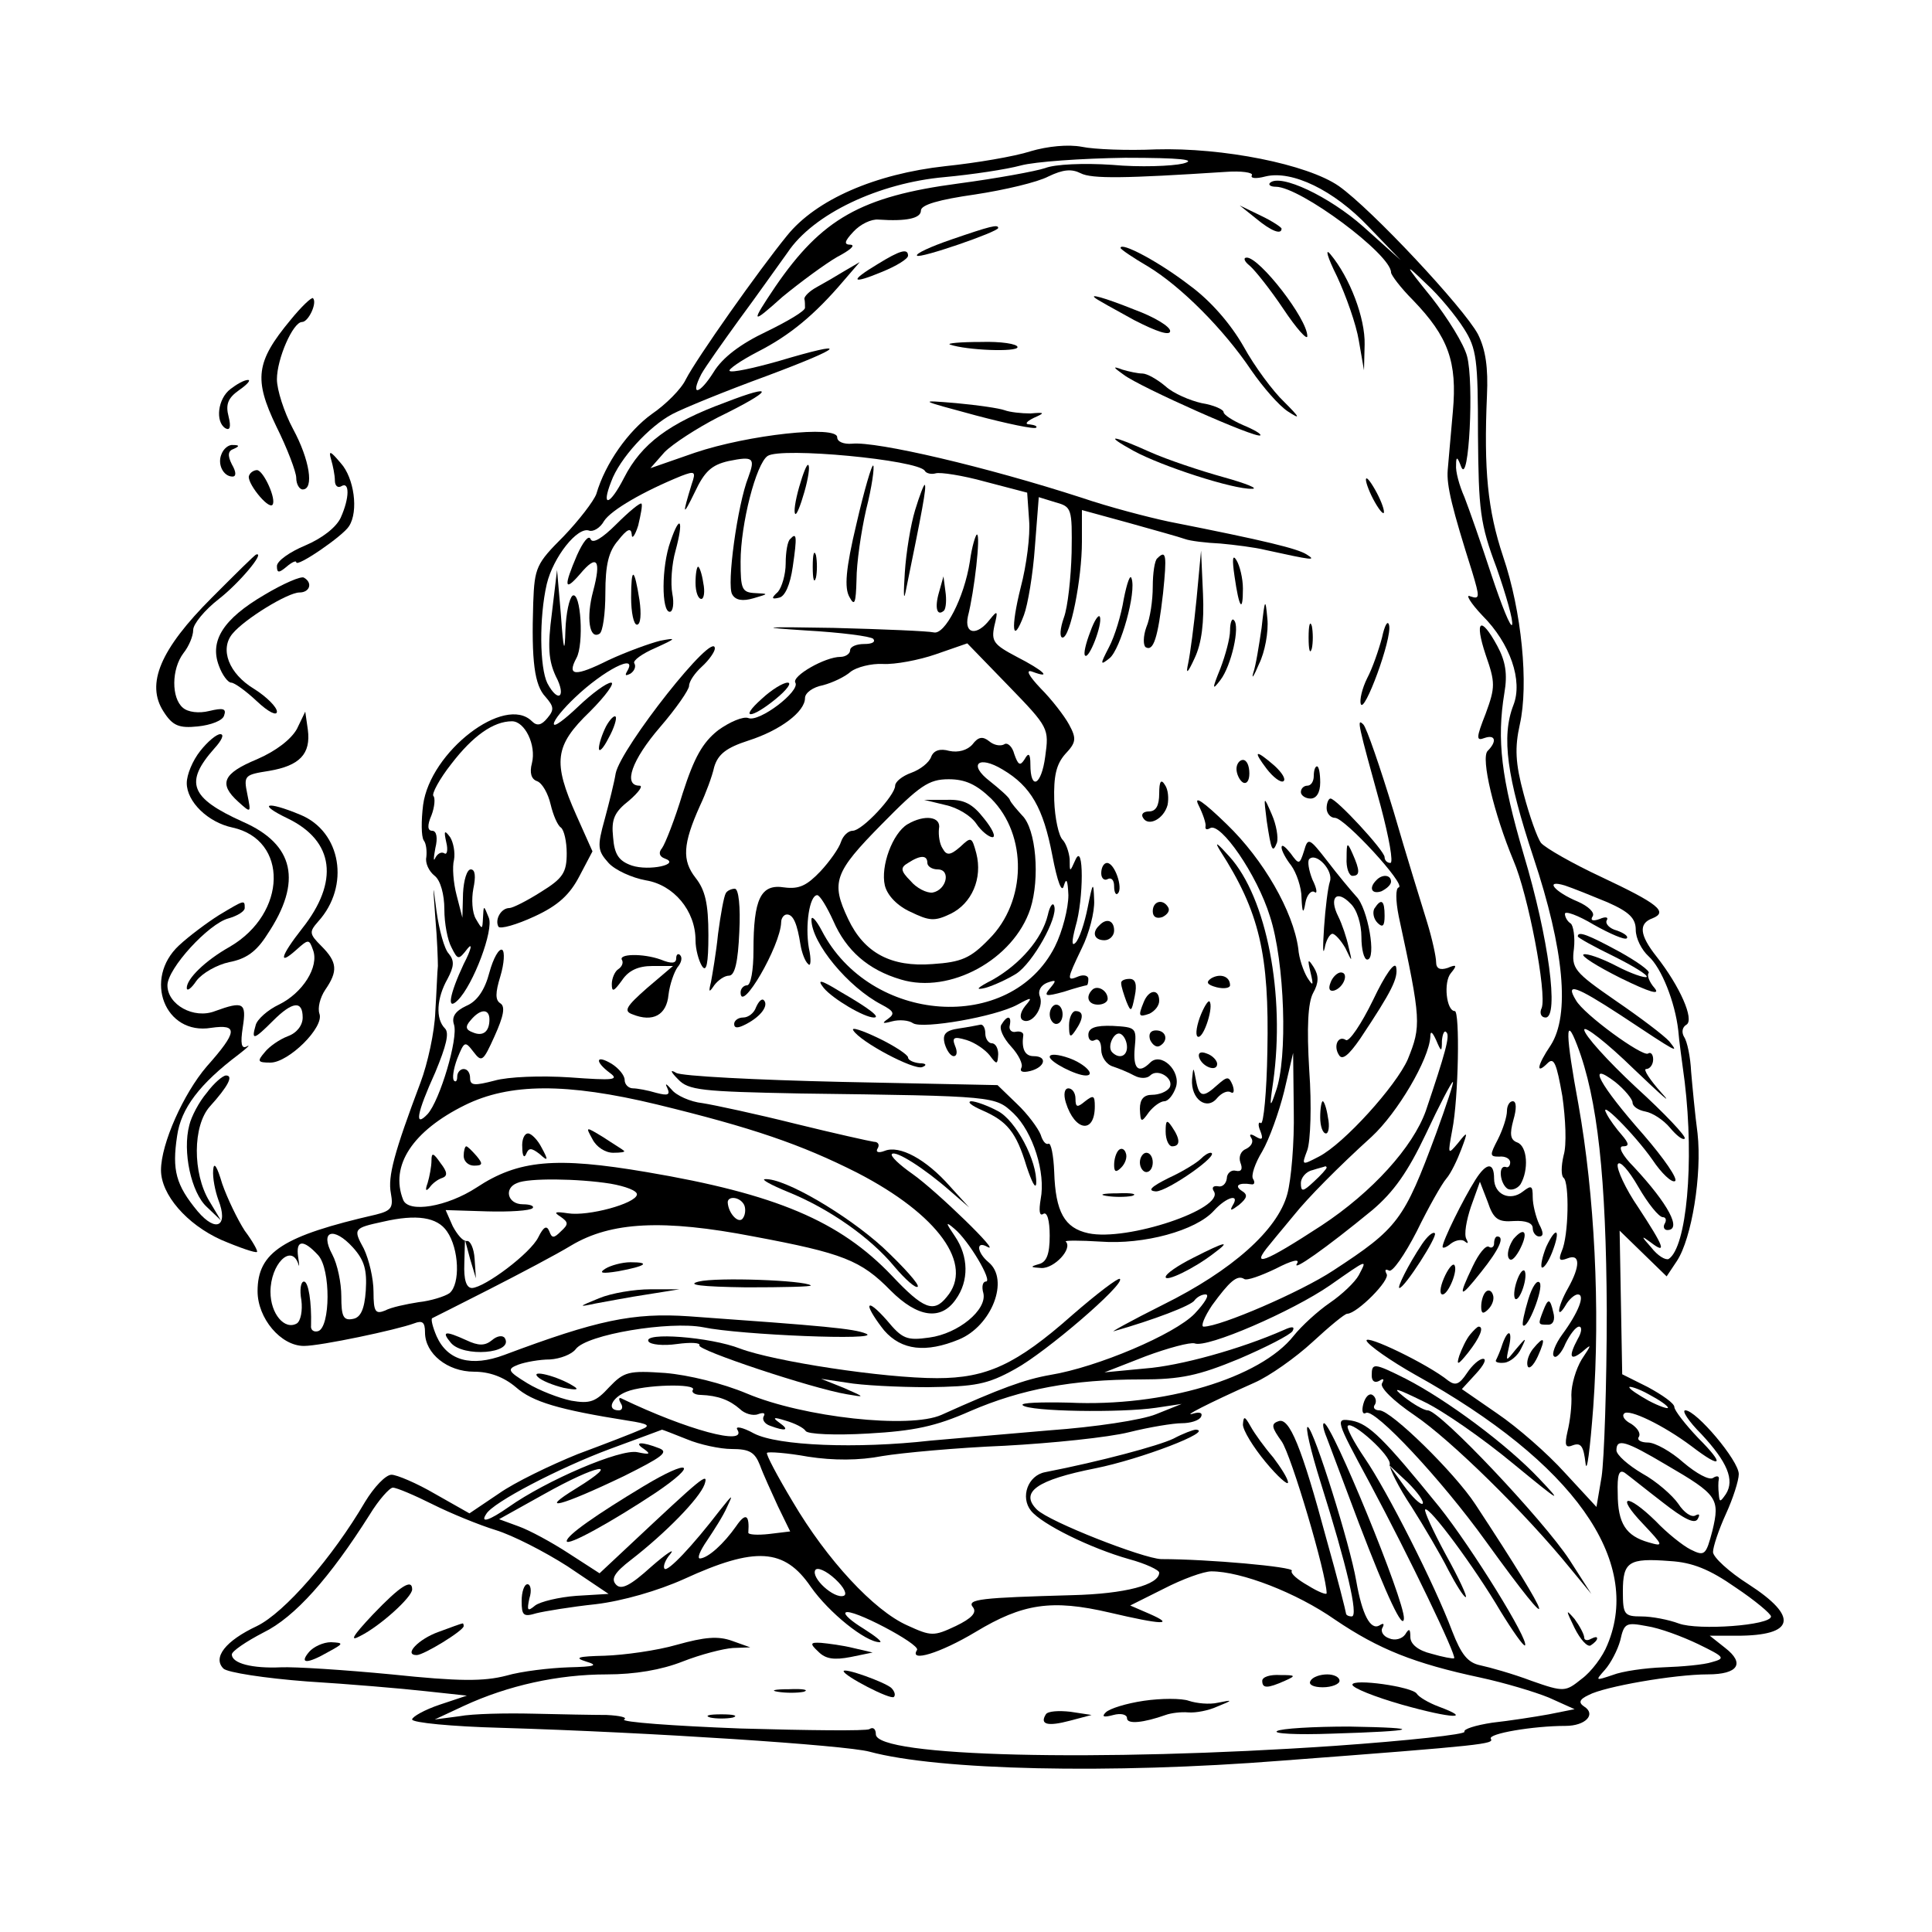 <?xml version="1.0" standalone="no"?>
<!DOCTYPE svg PUBLIC "-//W3C//DTD SVG 20010904//EN"
 "http://www.w3.org/TR/2001/REC-SVG-20010904/DTD/svg10.dtd">
<svg version="1.0" xmlns="http://www.w3.org/2000/svg"
 width="300pt" height="300pt" viewBox="0 0 300 300"
 preserveAspectRatio="xMidYMid meet">
<g transform="translate(0,300) scale(0.1,-0.1)"
fill="#000000" stroke="none">
<path d="M1600 2765 c-25 -8 -84 -18 -132 -23 -109 -12 -201 -52 -246 -108
-44 -54 -140 -190 -157 -223 -7 -15 -31 -39 -53 -54 -36 -26 -72 -76 -86 -124
-4 -11 -27 -41 -51 -66 -42 -42 -45 -48 -47 -103 -3 -91 2 -128 19 -146 13
-15 14 -20 3 -33 -9 -11 -16 -13 -24 -5 -42 42 -158 -47 -169 -130 -3 -24 -3
-49 1 -55 4 -5 5 -17 4 -26 -2 -9 4 -22 13 -29 9 -7 15 -29 15 -52 0 -22 5
-48 11 -59 10 -20 11 -20 25 -2 8 10 6 -1 -6 -24 -22 -47 -27 -74 -9 -56 24
24 56 109 48 128 -8 20 -8 20 -9 0 -1 -19 -1 -19 -11 -2 -6 10 -7 31 -4 47 4
19 3 30 -4 30 -6 0 -11 -17 -12 -37 l-1 -38 -9 35 c-5 19 -7 44 -4 55 2 11 -1
27 -6 35 -9 12 -10 10 -6 -8 3 -12 1 -20 -3 -17 -5 3 -11 -1 -14 -7 -3 -7 -3
-1 0 15 4 16 2 27 -5 27 -7 0 -8 8 -1 24 5 13 6 27 3 30 -3 3 9 26 28 50 33
43 65 66 94 66 20 0 38 -37 31 -65 -4 -15 -1 -25 8 -28 8 -3 17 -19 21 -36 4
-17 11 -33 16 -36 5 -4 9 -22 9 -40 0 -30 -6 -39 -40 -60 -22 -14 -44 -25 -49
-25 -13 0 -23 -18 -17 -29 3 -4 28 3 56 16 37 17 55 34 70 63 l20 38 -25 56
c-37 83 -34 108 21 161 25 25 39 45 33 45 -7 0 -30 -17 -51 -37 -21 -20 -38
-33 -38 -27 0 6 15 24 33 41 44 42 98 70 81 41 -4 -7 -3 -8 5 -4 6 4 9 11 6
16 -3 4 12 15 33 24 33 15 33 16 7 11 -16 -4 -52 -17 -80 -30 -52 -26 -65 -25
-50 3 12 21 7 105 -6 97 -5 -4 -10 -27 -11 -53 -1 -38 -3 -34 -7 23 l-6 70 -8
-67 c-7 -53 -5 -74 6 -98 17 -32 4 -43 -13 -11 -12 24 -13 102 -1 154 10 42
48 90 66 83 6 -2 17 4 23 15 11 17 61 46 120 70 21 8 23 7 16 -13 -15 -49 -14
-51 5 -12 15 32 26 42 52 48 39 8 42 5 31 -25 -17 -43 -34 -168 -25 -182 5 -9
16 -11 33 -6 24 7 24 7 3 8 -21 1 -23 6 -23 49 0 58 24 152 42 164 21 14 233
-6 244 -23 2 -4 10 -6 17 -4 7 2 41 -3 77 -13 l65 -17 3 -43 c2 -23 -4 -70
-13 -104 -16 -64 -13 -91 5 -43 6 16 14 63 17 106 l6 77 26 -8 c25 -7 26 -9
25 -78 -1 -39 -6 -85 -12 -101 -6 -17 -7 -31 -2 -31 12 0 30 91 30 149 l0 49
73 -20 c39 -11 79 -22 87 -25 8 -3 33 -6 55 -7 22 -2 54 -6 70 -10 73 -16 80
-17 64 -7 -14 9 -62 21 -214 51 -33 7 -94 23 -135 37 -148 48 -319 88 -357 84
-13 -1 -23 3 -23 10 0 19 -138 4 -221 -24 l-69 -24 22 25 c13 13 50 37 83 54
86 42 91 54 11 23 -87 -32 -130 -64 -157 -117 -22 -43 -36 -47 -20 -6 13 36
59 86 95 105 17 9 83 36 146 59 123 46 132 57 18 23 -39 -11 -72 -18 -75 -15
-3 2 17 16 44 30 49 25 88 57 133 110 l25 29 -24 -14 c-13 -8 -32 -19 -43 -25
-11 -6 -19 -14 -19 -18 1 -3 1 -10 1 -14 0 -5 -27 -21 -60 -37 -40 -19 -68
-40 -82 -63 -22 -35 -37 -38 -19 -3 6 11 33 49 59 85 26 35 59 82 75 104 40
60 142 108 244 117 43 4 96 12 118 18 22 6 95 11 162 12 87 0 113 -3 90 -9
-17 -4 -67 -6 -110 -2 -44 3 -89 1 -104 -5 -15 -5 -75 -16 -135 -24 -151 -20
-212 -55 -284 -160 -39 -58 -38 -60 11 -16 28 23 66 51 85 62 19 10 29 18 21
19 -11 0 -10 5 4 20 11 12 28 20 39 19 44 -3 66 2 66 14 0 9 28 17 84 25 46 7
97 19 114 28 23 11 36 12 50 5 17 -9 70 -8 224 2 26 2 44 -1 42 -5 -3 -5 6 -6
21 -2 41 10 106 -21 160 -78 l50 -52 -58 52 c-53 47 -129 83 -145 68 -3 -3 1
-6 9 -6 38 0 179 -105 179 -133 0 -4 15 -24 34 -43 55 -57 69 -96 62 -173 -3
-36 -7 -77 -8 -91 -2 -24 7 -60 38 -158 12 -40 12 -43 -3 -38 -8 4 0 -10 19
-30 43 -43 63 -101 48 -139 -19 -49 -10 -112 31 -236 48 -144 57 -245 27 -292
-21 -31 -24 -47 -5 -28 10 10 14 0 23 -51 5 -35 7 -76 2 -92 -4 -17 -4 -32 0
-35 9 -7 8 -90 -3 -114 -5 -13 -4 -16 9 -11 20 8 20 -12 1 -46 -8 -14 -14 -29
-14 -35 0 -5 4 -2 10 8 5 9 14 17 19 17 12 0 1 -28 -24 -62 -11 -15 -17 -31
-13 -34 3 -4 12 5 18 20 7 14 16 26 21 26 5 0 4 -9 -2 -19 -15 -28 -12 -35 7
-20 15 13 15 12 -1 -12 -9 -15 -16 -39 -16 -55 1 -16 -2 -41 -6 -57 -5 -22 -3
-26 9 -21 12 4 16 -2 19 -28 2 -18 7 21 12 87 11 153 2 330 -23 470 -20 108
-21 142 -2 92 32 -83 45 -207 46 -412 0 -116 -4 -231 -8 -258 l-8 -47 -49 53
c-27 30 -74 71 -105 92 l-55 38 22 24 c12 13 17 23 11 23 -6 0 -17 -10 -25
-22 -12 -18 -18 -20 -29 -12 -32 26 -130 73 -127 62 3 -7 37 -31 76 -53 245
-136 353 -288 298 -419 -7 -18 -25 -42 -40 -53 -25 -20 -27 -21 -78 -3 -29 11
-65 21 -79 24 -20 4 -30 17 -44 53 -27 72 -101 218 -136 269 -17 25 -29 48
-26 50 7 8 68 -47 65 -60 -1 -6 14 -36 34 -66 19 -30 45 -74 57 -98 12 -23 24
-42 27 -42 3 0 -11 30 -31 66 -20 37 -34 68 -32 70 6 6 77 -90 117 -158 19
-31 36 -55 38 -53 7 7 -82 151 -133 215 -86 106 -109 129 -136 134 -26 4 -26
3 28 -97 62 -116 135 -268 131 -272 -2 -1 -18 2 -35 7 -21 5 -33 15 -33 26 0
13 -2 14 -8 4 -5 -7 -16 -10 -25 -6 -9 3 -14 11 -10 17 3 6 1 7 -5 3 -14 -8
-27 17 -36 69 -10 58 -65 233 -75 239 -5 3 4 -36 20 -87 40 -127 59 -207 48
-207 -5 0 -9 2 -9 5 0 2 -13 54 -30 114 -39 145 -58 191 -75 184 -12 -4 -10
-10 5 -31 15 -21 70 -207 70 -236 0 -3 -13 2 -29 12 -16 9 -28 19 -25 23 3 6
-130 18 -203 18 -28 1 -174 58 -193 77 -27 27 0 46 91 64 70 14 185 58 156 60
-4 0 -20 -6 -35 -14 -23 -11 -112 -35 -199 -52 -27 -5 -39 -39 -22 -60 17 -21
92 -58 152 -75 26 -7 47 -17 47 -21 0 -19 -53 -33 -135 -35 -141 -4 -165 -6
-154 -19 6 -8 -2 -17 -27 -29 -34 -16 -38 -16 -75 1 -52 23 -125 102 -178 192
-24 40 -42 74 -40 76 2 2 31 0 64 -6 39 -6 79 -6 115 1 30 5 116 13 190 16 74
4 161 13 193 21 32 8 69 14 82 14 13 0 27 4 30 10 3 6 -2 8 -12 5 -19 -6 21
15 95 48 23 10 64 39 90 63 26 24 50 44 54 44 15 0 68 53 61 62 -3 6 -2 8 4 5
5 -3 24 24 43 61 18 37 39 74 46 82 7 8 17 29 23 45 11 29 10 29 -5 10 -16
-19 -16 -18 -9 20 10 50 12 185 4 185 -13 0 -18 45 -6 59 10 12 9 14 -5 8 -12
-4 -18 -1 -18 9 0 8 -6 36 -14 62 -8 26 -32 103 -52 172 -21 69 -42 130 -47
135 -11 11 -8 0 27 -127 13 -49 20 -88 15 -88 -5 0 -9 4 -9 9 0 10 -75 91 -84
91 -3 0 -6 -7 -6 -15 0 -8 6 -15 13 -15 15 0 111 -104 99 -108 -5 -1 -5 -20 0
-45 35 -162 35 -170 14 -222 -18 -41 -99 -131 -138 -151 -27 -14 -27 -14 -18
10 5 14 7 70 3 124 -4 67 -2 105 6 120 9 16 9 27 1 40 -9 14 -10 13 -5 -8 5
-21 4 -22 -5 -8 -6 10 -13 30 -14 45 -8 58 -54 138 -111 193 -36 35 -52 46
-44 30 7 -14 12 -29 11 -33 -1 -5 2 -6 7 -3 16 10 73 -72 93 -137 23 -70 28
-221 9 -272 -9 -27 -10 -25 -4 15 19 135 -10 286 -68 350 -18 20 -24 25 -15
10 62 -96 77 -162 74 -312 -1 -64 -6 -114 -10 -112 -4 3 -5 -3 -1 -12 5 -13 3
-15 -7 -9 -8 5 -11 4 -7 -2 4 -6 0 -13 -8 -17 -8 -3 -12 -12 -9 -21 4 -10 2
-15 -7 -13 -7 2 -14 -4 -14 -12 -1 -8 -7 -14 -14 -12 -7 1 -10 -2 -6 -8 17
-27 -135 -78 -195 -65 -37 8 -51 33 -53 95 -1 26 -5 46 -9 44 -4 -2 -9 4 -12
14 -4 10 -20 32 -37 48 l-30 29 -242 5 c-133 3 -249 9 -257 14 -10 6 -9 2 3
-10 16 -17 36 -19 190 -22 305 -4 302 -4 331 -31 30 -29 50 -92 42 -133 -3
-18 -2 -27 4 -23 6 4 10 -10 10 -34 0 -29 -5 -41 -17 -44 -14 -4 -13 -5 4 -6
20 -1 49 30 38 41 -3 2 22 2 54 0 67 -5 148 17 176 48 20 22 41 27 29 8 -5 -9
-2 -8 10 1 13 11 14 16 4 22 -12 8 -4 13 15 10 5 -1 6 3 3 8 -4 5 3 25 14 43
11 19 26 61 34 93 l14 60 1 -90 c1 -49 -4 -107 -10 -129 -15 -56 -86 -119
-193 -172 -50 -25 -84 -44 -76 -41 60 17 121 40 125 48 4 5 11 9 17 9 7 0 -1
-13 -17 -30 -31 -32 -151 -83 -224 -95 -40 -7 -78 -21 -169 -62 -49 -22 -214
-4 -302 33 -38 16 -91 29 -127 32 -57 4 -64 2 -87 -22 -21 -23 -30 -26 -59
-21 -19 4 -50 16 -68 27 -31 19 -32 22 -14 29 11 4 33 8 49 8 16 1 34 8 40 16
17 23 146 44 198 34 57 -12 279 -21 253 -10 -19 8 -65 12 -275 27 -87 6 -143
-6 -287 -60 -51 -19 -88 -9 -105 29 -6 14 -9 26 -7 28 2 1 42 21 89 45 47 24
104 54 127 68 62 37 143 41 283 14 139 -26 167 -37 213 -84 42 -42 78 -47 101
-14 21 29 20 67 -1 98 -15 22 -15 24 -1 12 22 -18 60 -82 49 -82 -5 0 -7 -8
-4 -18 6 -26 -39 -63 -84 -69 -35 -5 -42 -2 -66 27 -15 17 -27 27 -27 21 0 -5
11 -22 23 -37 27 -31 65 -35 116 -14 51 21 79 93 46 120 -18 15 -20 34 -2 24
25 -14 -79 87 -116 113 -20 14 -35 28 -32 31 6 6 50 -22 90 -57 l30 -26 -30
33 c-37 42 -78 64 -101 55 -10 -4 -15 -2 -11 4 3 5 1 10 -6 10 -7 1 -61 13
-122 28 -60 15 -125 29 -144 32 -19 2 -41 12 -48 21 -8 9 -11 11 -7 3 5 -11 2
-13 -17 -8 -13 4 -30 7 -36 7 -7 0 -13 6 -13 13 0 7 -9 18 -20 25 -25 15 -27
4 -3 -14 15 -11 6 -12 -62 -7 -45 3 -96 1 -117 -5 -31 -8 -38 -8 -38 4 0 8 -4
14 -10 14 -5 0 -10 -5 -10 -12 0 -6 -2 -9 -5 -6 -3 3 -1 18 5 34 11 27 12 28
25 11 13 -17 15 -16 33 24 14 31 17 46 9 51 -8 5 -8 16 0 42 6 20 7 38 3 41
-5 3 -14 -13 -20 -35 -7 -27 -19 -45 -36 -52 -17 -8 -23 -17 -19 -29 7 -21
-22 -118 -41 -139 -21 -22 -17 1 12 65 17 41 22 61 15 68 -15 15 -13 47 4 77
10 19 11 28 2 39 -7 7 -15 37 -19 65 -6 47 -6 46 -2 -9 3 -33 4 -67 4 -75 -1
-8 -2 -40 -4 -71 -1 -31 -12 -81 -23 -110 -41 -109 -51 -146 -46 -172 4 -22 1
-27 -23 -33 -144 -33 -184 -58 -184 -119 0 -42 36 -85 72 -85 26 0 144 25 171
35 13 5 17 2 17 -14 0 -33 35 -61 76 -61 24 0 46 -8 65 -24 26 -23 67 -35 174
-52 33 -5 36 -8 20 -14 -11 -5 -55 -22 -98 -38 -42 -17 -98 -44 -122 -61 l-46
-31 -53 30 c-29 17 -60 30 -68 30 -9 0 -27 -19 -41 -42 -51 -87 -125 -172
-168 -193 -49 -23 -69 -49 -52 -66 6 -6 64 -15 130 -20 65 -4 147 -11 183 -15
l65 -7 -42 -14 c-24 -8 -43 -19 -43 -23 0 -5 62 -11 138 -13 234 -7 535 -27
572 -37 107 -29 374 -35 640 -14 318 24 330 26 325 34 -5 8 66 20 116 20 31 0
48 18 29 30 -9 6 -8 11 7 18 24 13 133 32 185 32 47 0 58 17 27 41 l-24 19 42
0 c90 0 97 29 18 80 -30 19 -55 42 -55 50 0 8 9 35 20 59 11 24 20 52 20 62 0
21 -66 99 -83 99 -6 0 5 -17 25 -37 40 -43 52 -71 38 -93 -9 -13 -10 -13 -11
0 -1 8 -1 19 0 23 1 5 -3 6 -9 2 -6 -4 -26 7 -46 24 -19 17 -44 31 -55 31 -11
0 -18 4 -14 9 3 6 -3 14 -12 20 -10 5 -15 12 -11 16 7 8 61 -18 105 -51 47
-36 52 -29 10 13 -20 21 -37 43 -37 48 0 6 -19 19 -41 31 l-40 20 -2 112 -2
111 37 -36 36 -35 16 24 c23 35 39 134 32 198 -4 30 -8 73 -10 96 -1 22 -6 47
-11 54 -4 7 -3 15 4 19 12 8 -10 59 -47 106 -26 33 -28 51 -6 59 25 10 8 23
-79 64 -45 21 -87 45 -94 53 -6 8 -18 42 -27 76 -13 48 -14 72 -6 108 14 62 3
176 -26 261 -24 72 -30 134 -25 250 2 43 -2 71 -14 95 -22 41 -165 194 -216
230 -49 34 -180 60 -284 57 -44 -2 -96 0 -115 4 -21 4 -53 1 -80 -7z m673
-275 c20 -31 22 -49 22 -165 1 -117 3 -138 29 -207 15 -43 26 -82 24 -88 -2
-6 -16 29 -32 77 -16 49 -35 103 -42 121 -8 18 -14 40 -13 50 0 14 2 13 8 -3
12 -30 20 132 9 172 -5 19 -30 59 -55 91 -43 53 -43 55 -9 22 21 -19 47 -51
59 -70z m223 -891 c34 -15 44 -25 44 -43 0 -13 9 -31 20 -41 20 -18 41 -71 46
-115 1 -14 6 -50 10 -80 15 -125 3 -257 -25 -275 -5 -2 -17 5 -27 18 -16 18
-16 19 -1 8 26 -20 21 -7 -19 54 -20 29 -34 60 -32 67 3 7 17 -9 32 -35 15
-26 32 -47 38 -47 5 0 6 -5 3 -10 -3 -5 -1 -10 4 -10 23 0 2 40 -52 98 -18 18
-25 32 -17 32 10 0 10 4 -2 18 -8 9 -19 24 -23 32 -15 27 43 -31 71 -71 14
-21 30 -36 35 -33 5 3 -17 35 -49 72 -68 77 -90 117 -44 82 15 -12 27 -27 27
-32 0 -6 9 -12 20 -14 11 -2 28 -13 38 -25 10 -12 20 -20 23 -17 3 3 -31 39
-76 80 -44 41 -80 81 -80 89 0 7 35 -20 77 -61 43 -41 62 -58 43 -37 -18 20
-29 37 -24 37 6 0 11 7 11 15 0 8 -4 12 -8 9 -9 -5 -100 61 -112 83 -17 28 0
22 69 -23 92 -61 91 -60 76 -41 -8 9 -45 37 -83 63 -65 45 -69 50 -65 81 2 18
-1 36 -5 39 -5 3 -9 10 -9 15 0 5 20 -2 45 -17 25 -14 48 -24 51 -21 3 3 -4 8
-15 12 -12 3 -19 11 -16 16 3 5 -2 6 -11 2 -11 -4 -15 -2 -11 4 4 6 -7 16 -23
23 -36 15 -53 35 -20 25 12 -4 42 -16 66 -26z m-1736 -182 c0 -19 -10 -27 -26
-20 -11 4 -12 9 -3 19 15 18 29 18 29 1z m1479 -33 c1 11 4 17 7 13 6 -5 -2
-33 -32 -122 -20 -56 -83 -126 -162 -178 -89 -58 -112 -67 -80 -29 12 15 30
36 38 46 20 25 67 73 120 121 40 37 89 120 91 155 0 10 3 8 9 -5 8 -19 9 -19
9 -1z m-9 -144 c-50 -135 -59 -147 -160 -213 -50 -33 -175 -87 -201 -87 -5 0
1 15 13 33 27 37 39 48 50 41 4 -3 26 5 49 16 25 13 38 16 33 8 -9 -14 44 23
117 83 33 28 55 59 83 118 21 45 40 81 42 81 2 0 -10 -36 -26 -80z m-1210 45
c148 -36 224 -62 311 -106 126 -65 182 -143 139 -193 -20 -25 -36 -19 -85 33
-81 85 -180 127 -381 161 -141 24 -199 19 -264 -24 -46 -30 -106 -40 -114 -19
-21 53 15 107 96 147 69 34 157 35 298 1z m1040 -98 c0 -2 -9 -12 -20 -22 -17
-16 -20 -16 -20 -2 0 8 8 18 18 20 9 3 18 5 20 6 1 0 2 -1 2 -2z m-1112 -25
c23 -4 42 -11 41 -17 -2 -14 -76 -34 -107 -29 -20 3 -23 2 -12 -5 13 -9 13
-12 1 -23 -11 -11 -14 -11 -18 0 -4 10 -9 7 -17 -9 -12 -25 -83 -78 -103 -79
-9 0 -13 13 -12 38 l1 37 8 -30 9 -30 -2 30 c-1 17 -7 29 -12 28 -6 -1 -15 10
-22 23 l-11 25 64 -2 c35 -1 67 1 71 5 3 3 -3 6 -15 6 -24 0 -30 25 -9 33 17
8 95 7 145 -1z m207 -32 c3 -5 3 -15 -1 -21 -6 -11 -23 6 -24 24 0 10 18 9 25
-3z m-461 -42 c19 -27 21 -82 4 -96 -7 -5 -29 -12 -48 -14 -19 -3 -43 -8 -52
-13 -15 -6 -18 -2 -18 29 0 21 -7 50 -15 67 -17 31 -16 32 30 42 52 12 84 7
99 -15z m-126 -92 c-2 -29 -8 -42 -20 -44 -15 -3 -18 4 -18 35 0 21 -6 50 -14
65 -20 37 2 44 32 11 18 -20 22 -35 20 -67z m-74 55 c20 -22 19 -112 0 -118
-7 -2 -12 2 -11 9 1 36 -4 68 -11 68 -5 0 -7 -13 -4 -29 2 -16 -1 -32 -7 -36
-19 -11 -41 15 -41 49 0 43 32 75 43 44 2 -7 2 -3 0 10 -4 27 8 28 31 3z
m1616 -31 c-6 -11 -26 -30 -45 -43 -19 -13 -44 -36 -56 -51 -52 -66 -202 -111
-349 -104 -43 1 -76 0 -72 -4 10 -10 153 -12 207 -4 l40 6 -40 -16 c-22 -9
-95 -20 -165 -25 -69 -6 -152 -13 -185 -16 -115 -13 -237 -8 -274 11 -18 10
-30 12 -26 6 16 -26 -79 0 -179 48 -5 3 -6 0 -2 -7 4 -6 2 -11 -3 -11 -20 0
-11 20 12 29 27 11 109 13 103 3 -3 -4 3 -8 12 -8 27 -1 45 -8 61 -22 7 -7 20
-11 28 -8 8 3 12 2 9 -3 -3 -5 1 -12 10 -15 24 -9 31 -7 14 5 -11 8 -9 9 10 3
14 -4 28 -11 31 -16 3 -5 45 -7 97 -4 71 4 105 11 159 35 79 34 158 49 264 49
63 0 90 6 153 32 42 18 79 37 83 43 4 7 0 8 -13 2 -68 -30 -162 -56 -216 -60
l-63 -6 64 25 c35 13 69 22 76 20 19 -8 152 50 210 90 60 42 58 41 45 16z
m480 -206 c0 -2 -13 2 -30 11 -16 9 -30 18 -30 21 0 2 14 -2 30 -11 17 -9 30
-18 30 -21z m-1523 -49 c19 -8 51 -15 69 -15 28 0 36 -5 44 -25 5 -14 18 -42
28 -64 l19 -39 -33 -4 c-18 -2 -32 -1 -32 2 2 28 -4 32 -19 10 -19 -27 -43
-49 -56 -50 -5 0 0 12 11 28 10 15 25 38 31 52 10 21 9 20 -11 -5 -43 -56 -81
-96 -86 -91 -3 3 1 14 9 23 8 10 -6 1 -30 -20 -32 -29 -46 -36 -54 -28 -9 9
-3 19 23 39 53 41 106 95 114 117 7 21 -5 10 -116 -94 l-47 -44 -48 31 c-26
17 -61 36 -78 42 l-30 11 70 39 c82 46 123 54 50 9 -62 -38 -24 -28 74 19 58
29 70 37 55 43 -28 11 -41 10 -24 -1 11 -8 9 -9 -10 -5 -26 6 -142 -44 -200
-85 -30 -21 -45 -26 -35 -11 10 18 114 72 192 101 43 16 79 29 81 30 1 0 19
-7 39 -15z m1521 -40 c79 -46 83 -52 71 -102 -10 -38 -12 -40 -34 -29 -12 6
-37 26 -54 44 -45 44 -63 41 -20 -4 32 -34 33 -36 9 -29 -35 10 -48 29 -48 76
-1 29 2 38 11 32 7 -5 33 -26 59 -46 32 -25 49 -34 54 -26 4 7 3 9 -3 6 -6 -4
-18 4 -27 18 -9 13 -34 35 -56 47 -22 13 -40 29 -40 36 0 19 14 15 78 -23z
m-379 -60 c-3 -2 -16 10 -29 28 l-23 32 29 -27 c15 -15 26 -30 23 -33z m-1537
-1 c28 -14 72 -32 98 -40 26 -8 75 -33 111 -56 l64 -43 -50 -3 c-27 -2 -56 -9
-64 -15 -12 -10 -13 -8 -9 11 4 12 2 22 -3 22 -5 0 -9 -12 -9 -26 0 -23 3 -25
23 -19 12 3 54 10 92 14 42 5 97 21 137 39 111 51 156 48 197 -12 28 -40 85
-86 107 -86 5 0 -6 9 -25 21 -18 11 -31 22 -28 25 8 8 116 -49 111 -58 -13
-20 36 -5 91 28 73 44 118 51 208 30 81 -19 103 -20 62 -2 l-30 13 52 26 c29
15 62 27 74 27 46 0 132 -33 192 -75 68 -46 123 -68 226 -90 37 -8 84 -22 106
-31 l40 -18 -40 -8 c-22 -4 -61 -10 -88 -13 -26 -4 -45 -10 -43 -14 3 -4 -88
-14 -202 -22 -366 -25 -712 -17 -712 18 0 8 -4 12 -10 8 -5 -3 -95 -2 -200 1
-105 4 -186 10 -181 14 6 3 -6 6 -27 7 -20 0 -72 1 -114 2 -42 1 -94 0 -115
-4 l-38 -5 45 21 c69 32 147 49 222 49 44 0 85 7 118 20 28 11 63 20 78 21
l27 1 -28 10 c-22 8 -43 6 -86 -6 -31 -9 -82 -16 -112 -17 -42 -1 -48 -3 -29
-9 20 -6 14 -8 -27 -9 -29 -1 -73 -6 -97 -13 -35 -9 -73 -9 -178 2 -73 7 -150
12 -172 11 -44 -2 -76 6 -76 20 0 5 22 20 49 34 49 24 103 85 165 183 14 23
31 42 36 42 6 0 34 -12 62 -26z m2023 -129 c30 -20 55 -41 55 -45 0 -14 -113
-22 -143 -11 -16 6 -42 11 -58 11 -27 0 -29 3 -29 39 0 46 9 52 73 47 35 -2
62 -13 102 -41z m-1385 -13 c-15 -5 -51 28 -44 40 3 5 17 -1 31 -14 14 -13 19
-24 13 -26z m1327 -75 c41 -20 43 -22 21 -28 -12 -4 -46 -7 -75 -8 -28 -1 -64
-6 -79 -12 -27 -9 -27 -9 -12 8 9 10 20 31 24 46 6 27 9 28 41 22 20 -3 55
-16 80 -28z"/>
<path d="M2450 1546 c0 -2 25 -16 56 -31 30 -15 53 -29 51 -32 -3 -2 -24 5
-47 17 -23 12 -46 20 -51 18 -5 -2 20 -18 58 -37 45 -22 62 -27 52 -15 -8 9
-12 20 -9 23 3 3 -18 18 -45 33 -48 26 -65 33 -65 24z"/>
<path d="M920 1231 c6 -12 20 -21 32 -21 12 0 19 1 17 3 -2 2 -17 11 -32 21
-28 17 -28 17 -17 -3z"/>
<path d="M811 1218 c0 -13 3 -17 6 -10 4 10 8 10 21 0 13 -12 14 -10 3 10 -6
12 -16 22 -21 22 -6 0 -10 -10 -9 -22z"/>
<path d="M720 1205 c0 -8 7 -15 16 -15 14 0 14 3 4 15 -7 8 -14 15 -16 15 -2
0 -4 -7 -4 -15z"/>
<path d="M670 1198 c0 -9 -3 -25 -6 -35 -4 -11 -3 -14 3 -7 4 6 13 13 20 15 8
3 8 9 -3 23 -11 16 -14 17 -14 4z"/>
<path d="M1224 1149 c64 -26 128 -71 165 -116 17 -20 33 -34 36 -31 3 3 -21
30 -54 61 -56 51 -153 108 -183 106 -7 0 9 -9 36 -20z"/>
<path d="M999 692 c-73 -44 -119 -76 -119 -85 0 -9 70 30 138 75 68 46 54 54
-19 10z"/>
<path d="M579 493 c-32 -34 -37 -43 -19 -33 30 15 80 60 80 72 0 17 -18 6 -61
-39z"/>
<path d="M681 466 c-31 -11 -55 -36 -34 -36 11 0 73 38 73 45 0 3 -1 5 -2 4
-2 0 -18 -6 -37 -13z"/>
<path d="M480 435 c-16 -19 -3 -19 30 0 24 13 24 14 4 15 -12 0 -27 -7 -34
-15z"/>
<path d="M1271 435 c11 -11 24 -13 50 -8 l34 7 -30 7 c-16 4 -39 7 -50 8 -17
1 -18 -1 -4 -14z"/>
<path d="M1310 405 c0 -7 73 -45 78 -40 3 3 1 9 -4 14 -10 9 -74 32 -74 26z"/>
<path d="M1960 390 c0 -12 8 -12 35 0 18 8 17 9 -7 9 -16 1 -28 -3 -28 -9z"/>
<path d="M2035 390 c-4 -6 5 -10 19 -10 14 0 26 5 26 10 0 6 -9 10 -19 10 -11
0 -23 -4 -26 -10z"/>
<path d="M2100 384 c0 -5 35 -19 77 -31 78 -22 111 -23 57 -3 -16 6 -31 15
-34 20 -7 11 -100 24 -100 14z"/>
<path d="M1208 373 c12 -2 30 -2 40 0 9 3 -1 5 -23 4 -22 0 -30 -2 -17 -4z"/>
<path d="M1776 359 c-27 -4 -53 -12 -59 -18 -7 -7 -3 -8 12 -4 11 3 21 1 21
-5 0 -10 26 -7 60 5 8 3 24 5 35 4 12 -1 32 3 45 9 25 10 25 11 1 6 -13 -3
-33 -1 -45 3 -11 4 -43 4 -70 0z"/>
<path d="M1624 338 c-10 -16 3 -19 37 -10 l34 9 -33 5 c-18 2 -35 1 -38 -4z"/>
<path d="M1103 333 c9 -2 25 -2 35 0 9 3 1 5 -18 5 -19 0 -27 -2 -17 -5z"/>
<path d="M1983 312 c-7 -4 31 -6 85 -4 134 4 147 9 27 11 -55 0 -106 -3 -112
-7z"/>
<path d="M1950 2661 c24 -20 40 -26 40 -16 0 2 -15 12 -32 20 l-33 16 25 -20z"/>
<path d="M1477 2628 c-32 -11 -56 -22 -53 -25 4 -5 126 37 126 43 0 6 -12 3
-73 -18z"/>
<path d="M1740 2615 c0 -2 19 -15 43 -29 51 -31 117 -97 160 -161 18 -26 43
-55 57 -64 20 -13 19 -10 -6 15 -17 16 -46 55 -63 86 -20 35 -51 71 -84 95
-48 37 -107 68 -107 58z"/>
<path d="M2076 2571 c14 -30 30 -75 34 -100 l8 -46 1 40 c1 41 -23 104 -53
140 -9 11 -5 -4 10 -34z"/>
<path d="M1363 2590 c-45 -27 -41 -32 7 -12 22 9 40 20 40 25 0 12 -13 8 -47
-13z"/>
<path d="M1941 2587 c8 -7 32 -37 52 -67 20 -30 37 -49 37 -42 0 27 -74 122
-94 122 -6 0 -4 -6 5 -13z"/>
<path d="M451 2503 c-54 -65 -57 -92 -22 -165 17 -34 31 -71 31 -80 0 -10 5
-18 10 -18 18 0 11 46 -15 94 -14 26 -25 61 -25 77 0 32 25 89 39 89 10 0 24
30 17 37 -2 2 -18 -13 -35 -34z"/>
<path d="M1701 2537 c2 -2 29 -17 60 -34 35 -18 56 -25 56 -17 0 7 -25 22 -55
33 -50 20 -71 25 -61 18z"/>
<path d="M1475 2465 c26 -9 105 -12 105 -4 0 5 -26 9 -57 8 -32 0 -53 -2 -48
-4z"/>
<path d="M1745 2418 c25 -19 207 -100 212 -94 2 2 -10 9 -27 16 -16 7 -30 16
-30 20 0 4 -15 11 -34 14 -18 4 -44 15 -56 26 -13 11 -29 20 -36 20 -7 0 -21
3 -31 6 -16 6 -15 4 2 -8z"/>
<path d="M358 2396 c-20 -15 -24 -51 -8 -61 7 -4 9 2 5 18 -5 19 -1 29 16 41
13 9 19 16 14 16 -6 0 -18 -7 -27 -14z"/>
<path d="M1515 2355 c49 -13 92 -22 94 -19 2 2 -2 4 -10 5 -8 0 -6 4 6 10 18
8 18 9 -5 7 -14 0 -32 2 -40 5 -8 3 -42 8 -75 11 -60 5 -59 5 30 -19z"/>
<path d="M1760 2300 c44 -24 155 -60 184 -59 11 0 -8 8 -44 18 -36 10 -87 27
-114 39 -60 27 -73 28 -26 2z"/>
<path d="M344 2295 c-7 -16 3 -35 17 -35 6 0 6 7 -1 19 -7 14 -6 21 3 24 9 4
9 6 -1 6 -7 1 -15 -6 -18 -14z"/>
<path d="M514 2287 c3 -10 6 -25 6 -33 0 -9 5 -12 10 -9 13 8 13 -18 -1 -49
-7 -15 -29 -32 -55 -43 -24 -10 -44 -24 -44 -32 0 -11 3 -11 15 -1 8 7 15 10
15 7 0 -9 73 41 82 56 15 23 8 75 -13 98 -16 19 -19 20 -15 6z"/>
<path d="M1241 2244 c-6 -21 -9 -40 -6 -42 2 -2 8 13 14 34 6 21 9 40 6 42 -2
2 -8 -13 -14 -34z"/>
<path d="M1330 2187 c-17 -71 -19 -100 -11 -114 8 -15 10 -10 11 27 0 25 7 74
15 109 9 35 13 66 11 68 -2 3 -14 -38 -26 -90z"/>
<path d="M387 2262 c-6 -9 29 -53 36 -46 7 8 -14 54 -24 54 -4 0 -10 -3 -12
-8z"/>
<path d="M2121 2255 c0 -5 6 -21 14 -35 8 -14 14 -20 14 -15 0 6 -6 21 -14 35
-8 14 -14 21 -14 15z"/>
<path d="M1421 2208 c-7 -23 -14 -66 -16 -97 -2 -31 -2 -45 1 -31 26 127 33
164 30 167 -1 2 -8 -16 -15 -39z"/>
<path d="M957 2186 c-22 -22 -37 -31 -40 -23 -3 7 -12 -5 -21 -25 -21 -49 -20
-58 5 -29 26 31 33 22 20 -27 -11 -41 -6 -76 10 -66 5 3 9 31 9 63 0 44 5 65
20 82 14 18 20 20 21 9 0 -8 5 -2 10 14 4 17 7 32 5 34 -2 2 -20 -13 -39 -32z"/>
<path d="M1041 2159 c-14 -39 -14 -109 -1 -109 5 0 7 13 4 28 -3 16 -1 46 5
67 13 48 7 58 -8 14z"/>
<path d="M1227 2163 c-4 -3 -7 -20 -7 -38 0 -17 -6 -37 -12 -44 -11 -10 -10
-12 2 -9 9 2 17 20 21 48 7 48 6 54 -4 43z"/>
<path d="M1506 2128 c-9 -57 -39 -114 -56 -110 -8 2 -78 5 -155 7 -112 2 -121
1 -43 -4 53 -3 100 -9 104 -13 4 -5 -2 -8 -14 -8 -12 0 -22 -4 -22 -10 0 -5
-7 -10 -15 -10 -24 0 -76 -30 -70 -40 8 -13 -56 -62 -73 -55 -8 3 -29 -6 -47
-19 -24 -19 -37 -42 -55 -98 -12 -40 -27 -78 -32 -85 -6 -7 -4 -13 4 -16 26
-9 -24 -20 -51 -11 -20 7 -27 17 -29 44 -3 28 2 39 25 57 15 13 22 23 16 23
-26 0 -12 40 32 91 25 29 45 58 45 64 0 7 9 20 20 30 11 10 20 23 20 28 0 31
-146 -154 -154 -194 -2 -13 -10 -45 -17 -71 -12 -43 -11 -49 6 -68 10 -11 36
-23 58 -27 43 -7 77 -47 77 -93 0 -14 5 -32 10 -40 7 -11 10 4 10 48 0 49 -5
70 -20 89 -21 27 -20 52 7 112 9 19 19 46 22 60 6 20 19 30 53 41 50 16 88 45
88 66 0 8 12 17 28 20 15 4 34 13 43 21 9 7 32 13 50 12 19 -1 56 6 82 15 l49
17 64 -66 c63 -65 63 -66 57 -110 -6 -45 -23 -53 -23 -12 0 17 -3 19 -9 8 -7
-11 -10 -9 -16 8 -3 12 -11 19 -16 15 -6 -3 -16 -1 -23 5 -10 8 -17 7 -26 -5
-8 -9 -22 -13 -36 -10 -14 4 -24 1 -28 -9 -3 -9 -17 -20 -31 -25 -14 -5 -25
-14 -25 -20 0 -15 -51 -70 -66 -70 -7 0 -15 -8 -18 -17 -3 -10 -18 -31 -32
-46 -21 -22 -33 -28 -56 -25 -37 6 -48 -18 -48 -98 0 -30 -4 -54 -10 -54 -5 0
-10 -5 -10 -11 0 -34 62 72 63 109 0 6 4 12 9 12 10 0 16 -15 21 -47 2 -12 7
-26 12 -30 4 -5 5 7 1 25 -6 35 1 82 13 82 4 0 15 -18 25 -40 20 -46 54 -76
105 -91 76 -23 175 31 201 110 15 47 9 124 -13 145 -8 9 -17 19 -19 24 -1 4
-16 17 -31 29 -34 26 -18 41 20 18 44 -26 63 -60 77 -133 8 -42 15 -60 18 -47
4 13 6 8 7 -15 0 -20 -9 -56 -21 -80 -69 -136 -287 -120 -362 25 -9 17 -16 24
-16 17 0 -36 57 -105 109 -132 19 -10 21 -14 10 -22 -10 -7 -9 -8 6 -4 11 3
26 2 33 -3 15 -9 127 10 162 29 22 12 24 12 12 -2 -8 -10 -9 -19 -4 -22 14 -8
33 19 27 36 -4 9 1 18 11 22 14 5 15 4 5 -8 -11 -13 -8 -14 21 -6 18 6 34 10
35 10 2 0 3 4 3 10 0 5 -7 7 -15 4 -19 -8 -19 -6 5 44 11 22 20 56 19 74 -1
30 -2 29 -10 -11 -5 -25 -13 -49 -19 -55 -6 -6 -6 2 0 25 13 43 13 133 0 104
-9 -20 -9 -20 -9 1 -1 11 -6 25 -11 30 -6 6 -12 33 -13 61 -1 38 3 56 17 72
17 18 18 24 6 46 -7 13 -27 39 -44 56 -19 20 -24 30 -13 26 32 -12 17 2 -24
23 -36 19 -40 24 -35 48 6 24 5 25 -7 10 -20 -26 -40 -23 -34 5 10 39 20 127
14 127 -2 0 -8 -19 -11 -42z m33 -368 c57 -57 55 -160 -3 -218 -29 -30 -43
-36 -88 -39 -64 -5 -106 17 -131 70 -27 57 -22 72 52 147 59 60 73 70 104 70
26 0 43 -8 66 -30z"/>
<path d="M1468 1750 c19 -4 40 -17 48 -29 8 -12 20 -21 25 -21 6 0 0 13 -13
29 -18 23 -31 30 -58 29 l-35 0 33 -8z"/>
<path d="M1409 1720 c-23 -14 -42 -65 -35 -95 4 -16 20 -32 40 -41 29 -14 37
-15 62 -3 33 16 50 55 40 94 -7 26 -8 26 -25 10 -15 -13 -21 -14 -27 -3 -5 7
-7 21 -6 31 4 19 -22 23 -49 7z m31 -60 c0 -5 7 -10 16 -10 21 0 14 -32 -8
-36 -9 -1 -25 7 -34 18 -16 16 -16 21 -4 28 20 13 30 12 30 0z"/>
<path d="M1262 2120 c0 -19 2 -27 5 -17 2 9 2 25 0 35 -3 9 -5 1 -5 -18z"/>
<path d="M329 2072 c-80 -80 -103 -134 -75 -177 14 -22 24 -26 53 -23 20 2 39
9 41 17 4 11 -2 12 -23 7 -16 -4 -33 -2 -41 5 -18 15 -18 60 1 85 8 10 15 26
15 36 0 9 18 31 40 48 32 25 72 73 58 69 -2 0 -33 -31 -69 -67z"/>
<path d="M1797 2133 c-4 -3 -7 -23 -7 -44 0 -21 -4 -49 -10 -63 -5 -14 -5 -28
-1 -31 12 -7 19 14 27 84 6 59 5 68 -9 54z"/>
<path d="M1858 2070 c-4 -41 -10 -86 -13 -100 -4 -18 -1 -16 10 8 11 23 15 56
13 100 l-3 67 -7 -75z"/>
<path d="M1917 2105 c7 -49 13 -58 13 -19 0 16 -5 36 -10 44 -6 10 -7 2 -3
-25z"/>
<path d="M1080 2095 c0 -14 4 -25 9 -25 4 0 6 11 3 25 -2 14 -6 25 -8 25 -2 0
-4 -11 -4 -25z"/>
<path d="M410 2076 c-63 -37 -85 -71 -70 -110 5 -14 14 -26 19 -26 5 0 23 -13
40 -29 18 -17 31 -23 31 -16 0 7 -16 23 -35 35 -40 24 -54 62 -34 86 19 23 86
64 104 64 16 0 21 15 7 23 -4 3 -32 -9 -62 -27z"/>
<path d="M980 2072 c0 -23 4 -42 9 -42 6 0 7 17 4 38 -8 51 -13 53 -13 4z"/>
<path d="M1745 2070 c-4 -25 -14 -58 -23 -75 -14 -27 -14 -29 1 -17 17 14 42
103 34 124 -2 7 -7 -7 -12 -32z"/>
<path d="M1458 2080 c-7 -24 -3 -38 8 -28 3 4 4 17 2 30 l-3 23 -7 -25z"/>
<path d="M1959 2025 c-4 -27 -9 -59 -13 -70 -3 -11 1 -5 9 14 9 18 15 50 13
70 -3 33 -4 32 -9 -14z"/>
<path d="M1693 2019 c-7 -18 -11 -35 -8 -37 6 -6 27 48 23 60 -2 5 -9 -6 -15
-23z"/>
<path d="M1910 2021 c0 -12 -7 -38 -15 -59 -13 -32 -13 -35 0 -18 17 22 31 84
21 93 -3 4 -6 -4 -6 -16z"/>
<path d="M2032 2010 c0 -19 2 -27 5 -17 2 9 2 25 0 35 -3 9 -5 1 -5 -18z"/>
<path d="M2146 2010 c-5 -19 -15 -48 -23 -63 -8 -16 -12 -34 -10 -40 5 -17 49
102 44 122 -2 9 -7 0 -11 -19z"/>
<path d="M2307 1983 c15 -43 15 -50 0 -91 -15 -38 -15 -43 -2 -38 17 6 20 -5
5 -20 -11 -11 10 -98 40 -170 23 -53 52 -206 44 -229 -4 -8 -1 -15 6 -15 21 0
5 123 -34 253 -35 119 -42 178 -30 251 5 29 2 49 -11 73 -26 48 -36 40 -18
-14z"/>
<path d="M1183 1915 c-36 -32 -17 -32 22 0 17 14 25 25 18 25 -7 0 -25 -11
-40 -25z"/>
<path d="M461 1868 c-9 -16 -32 -34 -62 -47 -53 -22 -60 -38 -29 -66 20 -18
20 -18 14 12 -6 29 -4 30 34 36 47 8 65 26 60 64 l-4 28 -13 -27z"/>
<path d="M941 1872 c-6 -12 -11 -27 -11 -34 0 -7 7 0 15 16 9 16 13 31 11 33
-2 3 -9 -4 -15 -15z"/>
<path d="M311 1834 c-12 -15 -21 -37 -21 -50 0 -29 33 -61 71 -69 87 -19 85
-133 -4 -185 -39 -22 -67 -50 -67 -64 0 -6 7 -1 15 11 9 12 32 25 51 29 26 5
42 16 59 43 55 82 42 140 -38 175 -82 37 -91 61 -44 114 11 12 16 22 9 22 -6
0 -20 -12 -31 -26z"/>
<path d="M1967 1806 c10 -13 22 -22 26 -19 4 3 -2 13 -14 24 -30 26 -34 24
-12 -5z"/>
<path d="M1920 1806 c0 -8 5 -18 10 -21 6 -3 10 3 10 14 0 12 -4 21 -10 21 -5
0 -10 -6 -10 -14z"/>
<path d="M2040 1795 c0 -8 -4 -15 -10 -15 -5 0 -10 -4 -10 -10 0 -5 7 -10 15
-10 9 0 15 9 15 25 0 14 -2 25 -5 25 -3 0 -5 -7 -5 -15z"/>
<path d="M1800 1768 c0 -19 -5 -28 -16 -28 -8 0 -13 -4 -9 -10 8 -14 32 -2 38
20 2 10 1 24 -4 31 -6 10 -9 6 -9 -13z"/>
<path d="M1967 1725 c7 -46 9 -51 16 -33 2 8 -1 27 -8 43 -13 30 -13 30 -8
-10z"/>
<path d="M447 1729 c72 -35 80 -98 22 -171 -33 -42 -38 -59 -9 -33 19 17 20
17 26 0 10 -26 -16 -67 -53 -85 -17 -8 -34 -23 -36 -32 -7 -24 -3 -23 27 7 30
30 46 32 46 5 0 -12 -9 -24 -23 -29 -13 -5 -29 -16 -36 -25 -12 -14 -11 -16 9
-16 28 0 84 55 76 76 -3 9 1 25 9 37 20 29 19 43 -6 68 -19 19 -19 22 -5 38
50 55 36 140 -28 166 -53 22 -67 17 -19 -6z"/>
<path d="M2025 1679 c-7 -22 -8 -22 -21 -4 -8 10 -14 15 -14 9 0 -5 7 -18 15
-28 8 -11 16 -34 16 -50 1 -24 3 -26 6 -8 2 12 9 20 14 17 5 -4 4 5 -3 19 -6
15 -8 29 -5 32 11 11 38 -18 32 -35 -3 -9 -7 -41 -9 -71 -2 -30 -2 -45 1 -32
2 12 8 22 12 22 4 0 13 -10 20 -22 11 -23 11 -23 5 2 -3 14 -10 35 -16 47 -15
30 -2 42 19 20 10 -9 17 -32 17 -52 0 -19 4 -35 9 -35 15 0 1 80 -17 98 -9 10
-29 34 -45 55 -28 36 -30 37 -36 16z"/>
<path d="M2091 1668 c-1 -16 4 -28 9 -28 12 0 12 8 0 35 -8 18 -9 17 -9 -7z"/>
<path d="M1710 1644 c0 -8 5 -12 10 -9 6 3 10 -2 10 -11 0 -10 3 -15 6 -11 8
8 -5 47 -17 47 -5 0 -9 -7 -9 -16z"/>
<path d="M2137 1633 c-12 -12 -7 -22 8 -17 8 4 15 10 15 15 0 11 -14 12 -23 2z"/>
<path d="M1127 1613 c-3 -5 -8 -33 -12 -63 -3 -30 -9 -64 -11 -75 -4 -16 -3
-17 5 -5 6 8 16 15 23 15 9 0 14 21 16 68 2 39 -1 67 -7 67 -5 0 -12 -3 -14
-7z"/>
<path d="M340 1579 c-19 -12 -47 -33 -62 -47 -56 -52 -22 -140 50 -128 42 6
41 -6 -7 -60 -36 -42 -71 -120 -71 -161 0 -38 40 -84 93 -108 28 -12 54 -21
56 -19 2 1 -7 17 -19 33 -11 17 -27 50 -35 73 -8 27 -13 35 -14 21 -1 -12 3
-32 8 -46 16 -41 -3 -52 -32 -18 -34 41 -40 64 -32 117 6 43 35 81 96 127 13
10 19 16 12 12 -8 -4 -10 4 -6 30 6 38 1 41 -43 25 -33 -13 -74 10 -74 40 0
26 64 96 95 104 14 4 25 11 25 16 0 13 0 13 -40 -11z"/>
<path d="M1627 1579 c-9 -37 -43 -76 -85 -100 -25 -13 -29 -17 -12 -13 14 4
35 14 48 22 26 17 65 87 59 105 -2 7 -7 0 -10 -14z"/>
<path d="M1790 1585 c0 -9 6 -12 15 -9 8 4 12 10 9 15 -8 14 -24 10 -24 -6z"/>
<path d="M2134 1589 c-3 -6 -1 -16 5 -22 8 -8 11 -5 11 11 0 24 -5 28 -16 11z"/>
<path d="M1707 1563 c-12 -11 -8 -23 8 -23 8 0 15 7 15 15 0 16 -12 20 -23 8z"/>
<path d="M966 1509 c2 -4 0 -10 -6 -14 -5 -3 -10 -14 -10 -23 0 -13 3 -12 16
6 10 15 25 22 47 22 l32 0 -40 -34 c-33 -29 -37 -36 -23 -41 32 -13 53 -1 56
30 2 17 9 36 14 43 6 7 8 15 4 19 -3 3 -6 1 -6 -5 0 -8 -7 -9 -24 -2 -28 10
-67 9 -60 -1z"/>
<path d="M2132 1447 c-18 -37 -37 -65 -42 -62 -12 8 -20 -9 -11 -23 5 -9 15
-1 33 25 50 75 59 94 56 111 -2 10 -17 -11 -36 -51z"/>
<path d="M1881 1481 c-9 -6 -7 -10 8 -14 12 -3 21 -1 21 3 0 14 -15 19 -29 11z"/>
<path d="M2066 1474 c-4 -10 -1 -14 6 -12 15 5 23 28 10 28 -5 0 -13 -7 -16
-16z"/>
<path d="M1279 1466 c14 -17 63 -46 78 -46 11 0 -7 14 -52 40 -31 19 -37 20
-26 6z"/>
<path d="M1741 1473 c0 -5 4 -17 8 -28 7 -17 8 -17 13 8 4 19 1 27 -8 27 -8 0
-14 -3 -13 -7z"/>
<path d="M1696 1463 c-11 -11 -6 -23 9 -23 8 0 15 4 15 9 0 13 -16 22 -24 14z"/>
<path d="M1776 1444 c-9 -22 -8 -24 9 -18 8 4 15 12 15 20 0 19 -16 18 -24 -2z"/>
<path d="M1174 1436 c-3 -9 -12 -16 -20 -16 -8 0 -14 -5 -14 -10 0 -7 6 -7 19
0 23 12 35 29 27 37 -3 3 -8 -2 -12 -11z"/>
<path d="M1863 1420 c-6 -17 -7 -30 -2 -30 9 0 24 48 17 55 -2 2 -9 -9 -15
-25z"/>
<path d="M1630 1425 c0 -8 5 -15 10 -15 6 0 10 7 10 15 0 8 -4 15 -10 15 -5 0
-10 -7 -10 -15z"/>
<path d="M1660 1408 c0 -19 2 -20 10 -8 13 19 13 30 0 30 -5 0 -10 -10 -10
-22z"/>
<path d="M1555 1409 c-4 -6 3 -21 15 -34 12 -13 19 -28 16 -33 -3 -6 2 -8 14
-5 23 6 27 23 5 23 -14 0 -19 12 -16 33 0 4 -5 6 -11 5 -7 -2 -12 3 -10 10 3
15 -4 16 -13 1z"/>
<path d="M1325 1400 c11 -18 94 -62 107 -57 8 3 6 6 -4 6 -10 1 -18 5 -18 9 0
4 -21 18 -46 30 -25 12 -43 18 -39 12z"/>
<path d="M1489 1403 c-21 -3 -26 -9 -22 -24 3 -10 9 -19 14 -19 5 0 6 7 2 16
-5 13 -2 15 18 9 13 -4 29 -15 36 -24 11 -15 12 -14 13 2 0 9 -4 17 -10 17 -5
0 -10 7 -10 15 0 8 -3 14 -7 14 -5 -1 -20 -4 -34 -6z"/>
<path d="M1690 1393 c0 -8 5 -11 10 -8 6 3 10 -3 10 -15 0 -11 8 -23 18 -26 9
-3 24 -9 33 -14 9 -5 20 -5 25 0 12 12 38 -5 30 -19 -4 -6 -16 -11 -27 -11
-13 0 -19 -7 -19 -22 1 -21 2 -22 14 -5 7 9 18 17 24 17 6 0 14 10 18 22 8 25
-23 55 -40 38 -18 -18 -27 -10 -24 23 3 31 2 32 -34 34 -27 1 -38 -3 -38 -14z
m60 -19 c0 -14 -12 -19 -23 -8 -9 9 4 35 14 28 5 -3 9 -12 9 -20z"/>
<path d="M1786 1385 c4 -8 10 -12 15 -9 14 8 10 24 -6 24 -9 0 -12 -6 -9 -15z"/>
<path d="M1630 1359 c0 -8 41 -29 56 -29 16 0 -1 18 -26 27 -17 6 -30 7 -30 2z"/>
<path d="M1862 1358 c5 -15 28 -23 28 -10 0 5 -7 13 -16 16 -10 4 -14 1 -12
-6z"/>
<path d="M1851 1324 c-2 -31 23 -49 39 -29 7 8 16 12 21 9 5 -3 6 2 3 11 -6
14 -8 14 -24 0 -22 -20 -28 -19 -33 8 -4 21 -4 21 -6 1z"/>
<path d="M321 1303 c-12 -14 -24 -37 -27 -50 -11 -41 3 -105 27 -127 l22 -21
-18 30 c-26 43 -26 117 1 147 28 31 37 48 25 48 -5 0 -19 -12 -30 -27z"/>
<path d="M1655 1288 c14 -45 45 -49 45 -6 0 17 -2 18 -15 8 -12 -10 -15 -10
-15 4 0 9 -5 16 -11 16 -6 0 -8 -9 -4 -22z"/>
<path d="M1525 1276 c39 -17 53 -34 69 -87 8 -24 14 -36 15 -27 2 35 -32 99
-60 113 -15 8 -34 15 -41 15 -7 -1 1 -7 17 -14z"/>
<path d="M2050 1265 c0 -14 4 -25 9 -25 4 0 6 11 3 25 -2 14 -6 25 -8 25 -2 0
-4 -11 -4 -25z"/>
<path d="M2340 1275 c0 -9 -6 -28 -14 -44 -13 -25 -13 -27 2 -27 9 1 17 -3 17
-9 0 -5 -3 -9 -7 -7 -12 3 -9 -26 3 -34 6 -3 15 0 20 7 13 22 11 59 -5 65 -11
4 -12 13 -6 35 5 17 5 29 -1 29 -5 0 -9 -7 -9 -15z"/>
<path d="M1810 1243 c0 -13 5 -23 10 -23 13 0 13 11 0 30 -8 12 -10 11 -10 -7z"/>
<path d="M1737 1214 c-4 -4 -7 -14 -7 -23 0 -11 3 -12 11 -4 6 6 10 16 7 23
-2 6 -7 8 -11 4z"/>
<path d="M1770 1195 c0 -8 5 -15 10 -15 6 0 10 7 10 15 0 8 -4 15 -10 15 -5 0
-10 -7 -10 -15z"/>
<path d="M1864 1200 c-5 -5 -27 -19 -49 -29 -28 -14 -34 -20 -20 -21 18 0 101
58 85 60 -4 0 -10 -4 -16 -10z"/>
<path d="M2291 1168 c-19 -30 -51 -95 -51 -104 0 -3 6 -1 13 5 8 6 18 7 22 3
5 -4 5 -2 2 4 -4 7 0 29 7 50 l14 39 12 -31 c9 -27 16 -32 41 -30 18 1 29 -3
29 -11 0 -7 5 -13 10 -13 7 0 7 6 0 19 -5 11 -10 30 -10 42 0 18 -2 19 -15 9
-20 -16 -45 -5 -45 20 0 26 -12 25 -29 -2z"/>
<path d="M1718 1143 c12 -2 30 -2 40 0 9 3 -1 5 -23 4 -22 0 -30 -2 -17 -4z"/>
<path d="M2208 1068 c-22 -33 -39 -68 -35 -68 8 0 60 81 55 85 -3 3 -12 -5
-20 -17z"/>
<path d="M2350 1076 c-6 -9 -10 -21 -8 -28 3 -8 9 -4 17 10 15 28 9 39 -9 18z"/>
<path d="M2401 1064 c-6 -15 -9 -29 -7 -32 3 -2 10 8 16 23 14 36 7 43 -9 9z"/>
<path d="M2320 1069 c0 -5 -4 -8 -8 -5 -5 3 -16 -11 -25 -30 -24 -50 -21 -52
13 -9 28 35 37 55 25 55 -3 0 -5 -5 -5 -11z"/>
<path d="M1853 1047 c-24 -12 -43 -25 -43 -30 0 -8 44 13 75 37 27 20 19 19
-32 -7z"/>
<path d="M940 1030 c-11 -7 -5 -8 20 -4 43 8 51 14 19 14 -13 0 -31 -5 -39
-10z"/>
<path d="M2242 1015 c-6 -14 -7 -25 -2 -25 9 0 25 39 18 46 -3 2 -10 -7 -16
-21z"/>
<path d="M2355 1010 c-4 -12 -5 -24 -2 -27 3 -2 8 5 12 17 4 12 5 24 2 27 -3
2 -8 -5 -12 -17z"/>
<path d="M1085 1010 c-20 -5 3 -8 74 -9 57 0 102 1 100 3 -9 8 -146 13 -174 6z"/>
<path d="M1665 958 c-87 -77 -133 -98 -210 -98 -83 0 -253 26 -306 46 -46 18
-151 26 -142 11 3 -5 23 -7 44 -4 22 3 37 2 35 -2 -5 -7 175 -67 229 -76 29
-5 29 -5 -5 10 l-35 14 40 -6 c22 -4 79 -7 126 -7 73 1 92 4 135 28 48 26 171
132 163 140 -2 3 -36 -23 -74 -56z"/>
<path d="M2373 982 c-6 -20 -10 -38 -8 -40 7 -7 32 57 26 66 -4 6 -12 -6 -18
-26z"/>
<path d="M930 984 c-32 -13 -33 -14 -5 -8 17 3 53 10 80 14 l50 8 -45 0 c-25
0 -61 -6 -80 -14z"/>
<path d="M2307 994 c-4 -4 -7 -14 -7 -23 0 -11 3 -12 11 -4 6 6 10 16 7 23 -2
6 -7 8 -11 4z"/>
<path d="M2396 964 c-8 -21 -8 -21 8 -21 8 0 11 8 8 19 -5 22 -8 23 -16 2z"/>
<path d="M2283 928 c-6 -7 -13 -22 -17 -33 -5 -16 -2 -15 14 5 18 23 25 40 16
40 -2 0 -8 -6 -13 -12z"/>
<path d="M700 915 c19 -23 98 -17 84 7 -3 5 -12 4 -20 -3 -11 -9 -21 -9 -40 0
-33 15 -39 14 -24 -4z"/>
<path d="M2333 913 c-3 -10 -8 -21 -10 -25 -2 -3 4 -5 13 -4 9 1 21 11 26 22
9 18 8 18 -8 -1 -16 -20 -16 -20 -11 3 6 26 -1 30 -10 5z"/>
<path d="M2380 905 c-6 -8 -10 -19 -8 -26 2 -6 9 0 16 15 13 29 10 33 -8 11z"/>
<path d="M2130 864 c0 -9 5 -12 12 -8 6 4 8 3 4 -4 -4 -6 17 -27 51 -50 56
-38 172 -152 241 -237 l33 -40 -34 53 c-40 61 -201 232 -220 232 -6 0 -23 10
-37 21 -20 16 -13 14 30 -7 30 -14 93 -58 140 -97 73 -60 78 -63 40 -23 -50
53 -143 122 -207 155 -50 25 -53 25 -53 5z"/>
<path d="M835 862 c6 -6 24 -13 40 -17 21 -4 25 -3 15 3 -24 15 -67 26 -55 14z"/>
<path d="M2117 820 c-3 -11 -1 -17 4 -14 13 8 117 -103 186 -199 117 -162 109
-133 -16 57 -32 49 -131 146 -149 146 -7 0 -11 4 -7 9 3 5 1 12 -4 15 -5 3
-11 -3 -14 -14z"/>
<path d="M1930 788 c0 -9 16 -35 35 -58 19 -23 35 -37 35 -32 0 6 -11 23 -23
39 -13 15 -29 37 -35 48 -9 16 -11 17 -12 3z"/>
<path d="M2060 768 c5 -13 27 -72 50 -133 44 -115 69 -168 70 -148 1 28 -112
303 -124 303 -3 0 -1 -10 4 -22z"/>
<path d="M2445 472 c9 -18 20 -30 25 -27 6 4 10 8 10 11 0 3 -4 2 -10 -1 -5
-3 -10 -2 -10 2 0 5 -7 18 -15 29 -14 16 -14 15 0 -14z"/>
</g>
</svg>
